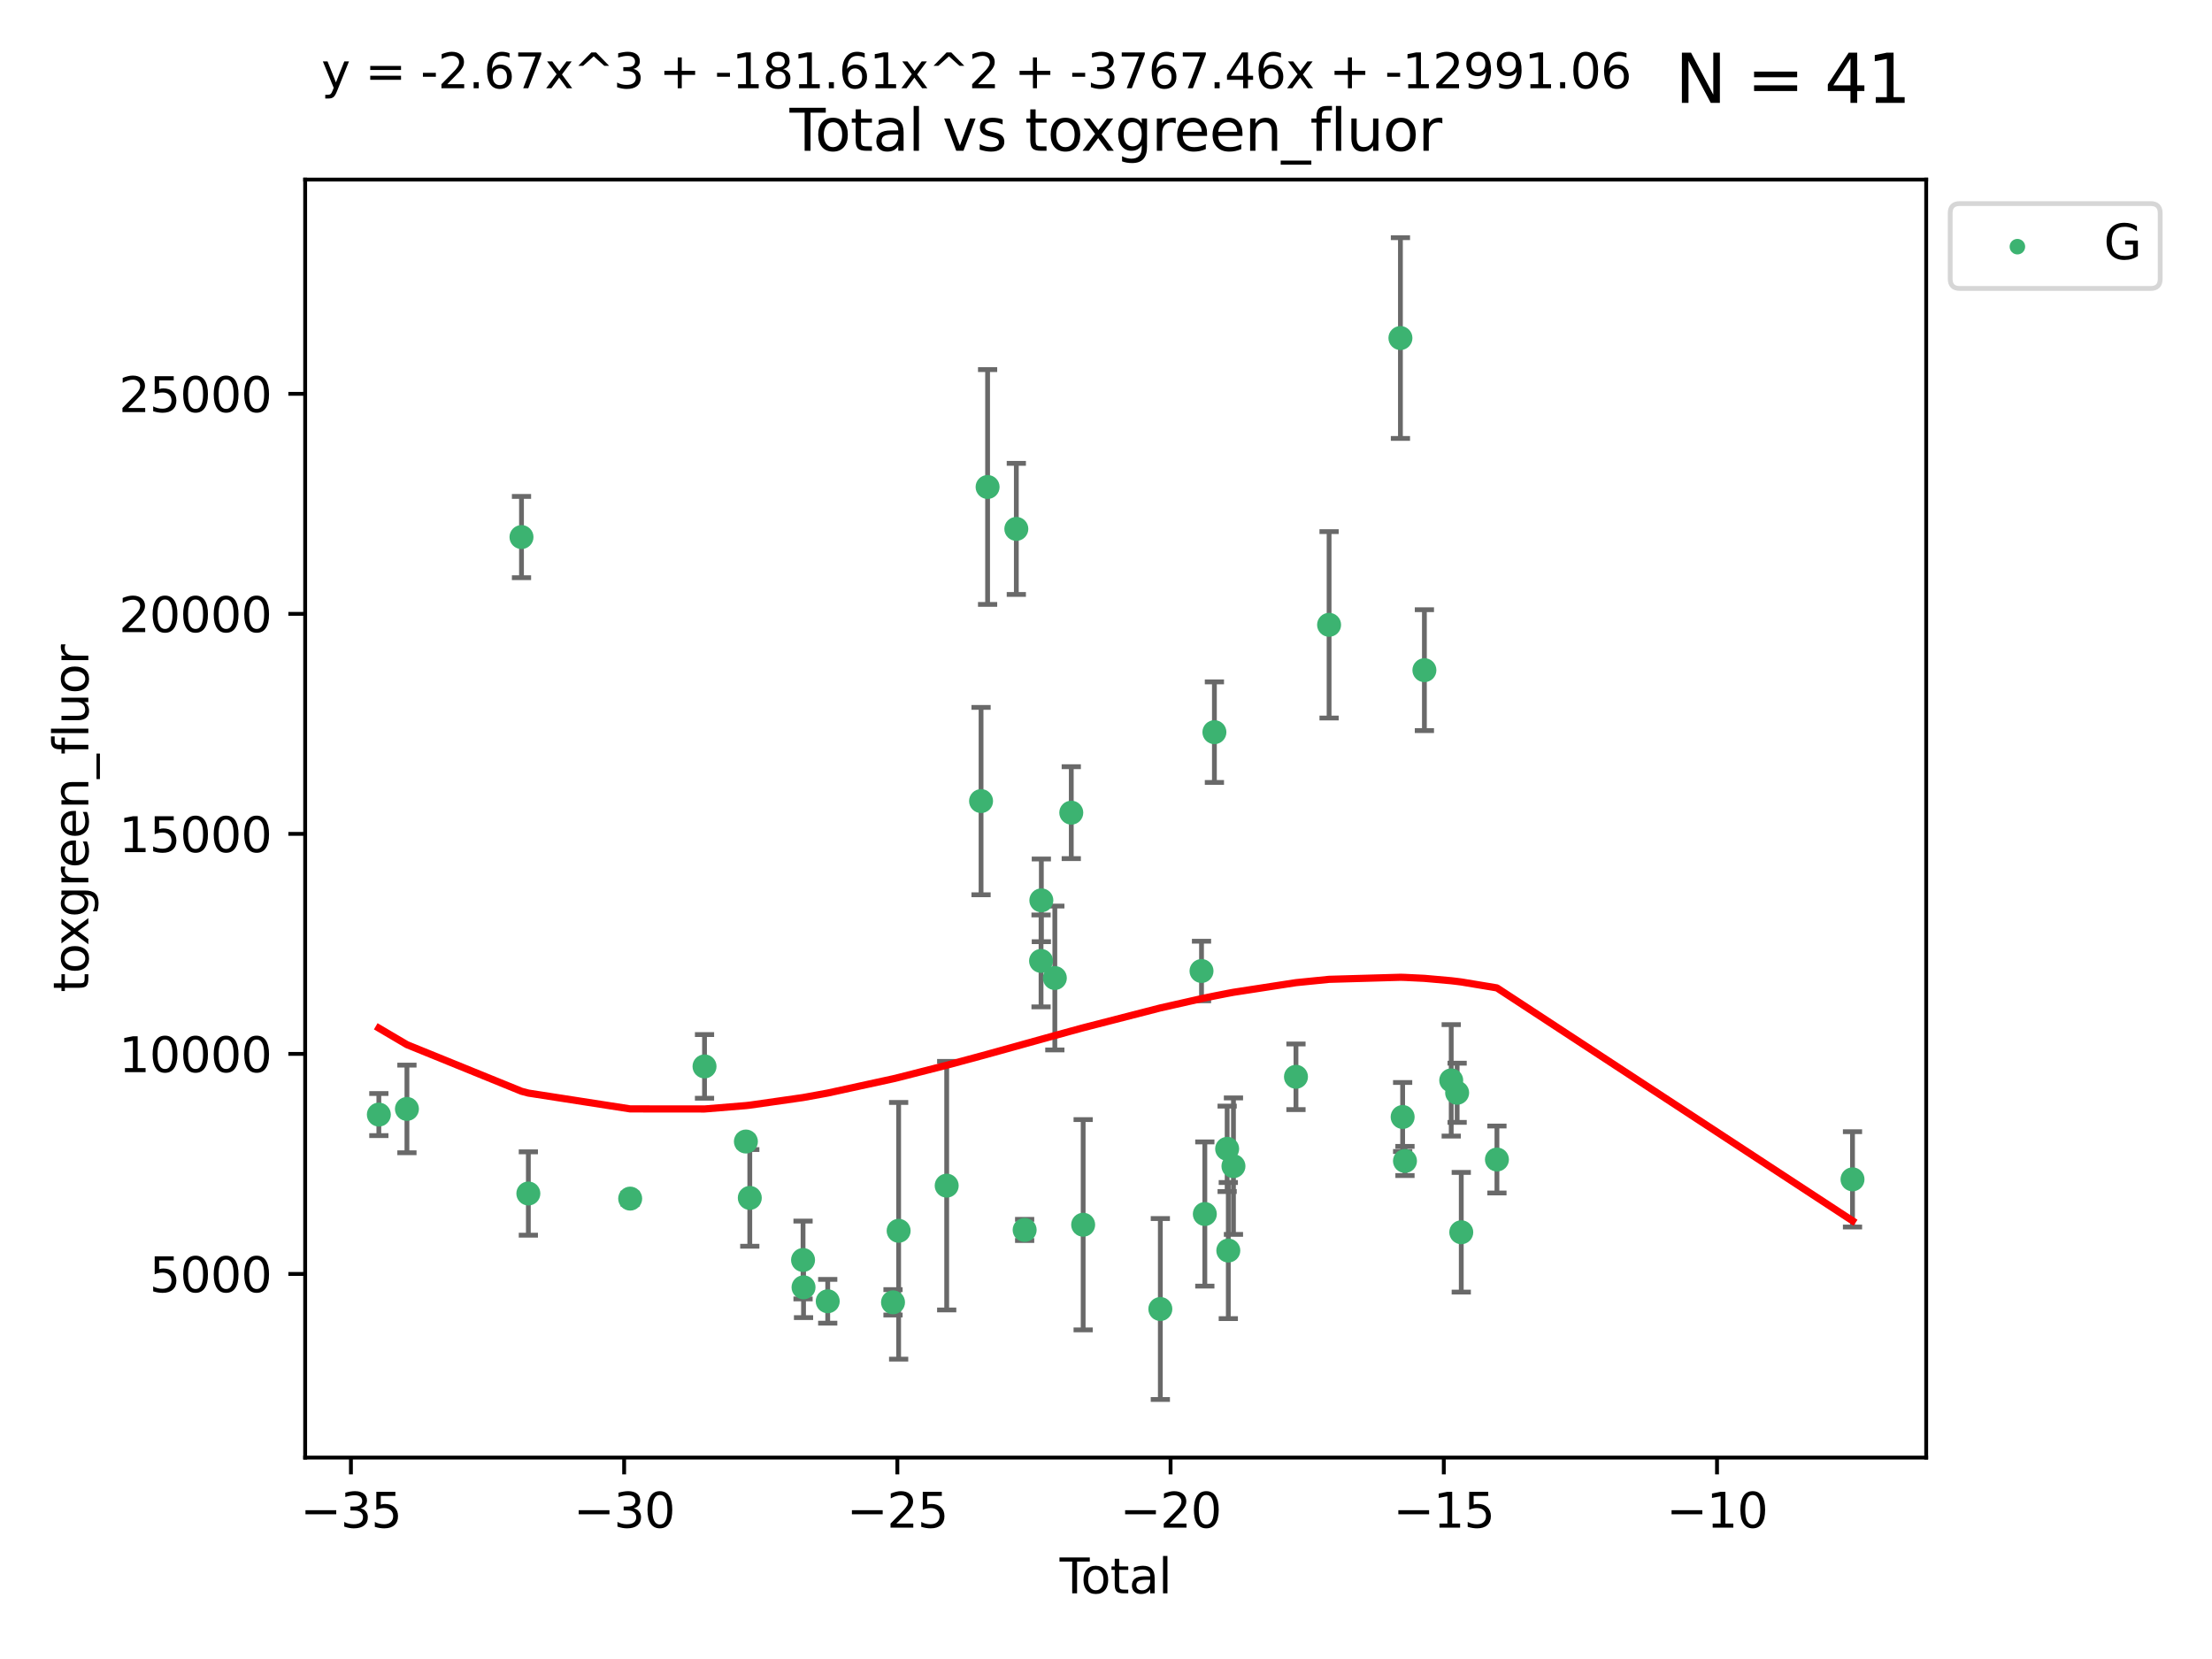 <?xml version="1.0" encoding="utf-8" standalone="no"?>
<!DOCTYPE svg PUBLIC "-//W3C//DTD SVG 1.1//EN"
  "http://www.w3.org/Graphics/SVG/1.1/DTD/svg11.dtd">
<svg xmlns:xlink="http://www.w3.org/1999/xlink" width="460.8pt" height="345.6pt" viewBox="0 0 460.8 345.6" xmlns="http://www.w3.org/2000/svg" version="1.1">
 <defs>
  <style type="text/css">*{stroke-linejoin: round; stroke-linecap: butt}</style>
 </defs>
 <g id="figure_1">
  <g id="patch_1">
   <path d="M 0 345.6 
L 460.8 345.6 
L 460.8 0 
L 0 0 
z
" style="fill: #ffffff"/>
  </g>
  <g id="axes_1">
   <g id="patch_2">
    <path d="M 63.571 303.64 
L 401.26 303.64 
L 401.26 37.411 
L 63.571 37.411 
z
" style="fill: #ffffff"/>
   </g>
   <g id="PathCollection_1">
    <defs>
     <path id="me857438470" d="M 0 1.118 
C 0.297 1.118 0.581 1 0.791 0.791 
C 1 0.581 1.118 0.297 1.118 0 
C 1.118 -0.297 1 -0.581 0.791 -0.791 
C 0.581 -1 0.297 -1.118 0 -1.118 
C -0.297 -1.118 -0.581 -1 -0.791 -0.791 
C -1 -0.581 -1.118 -0.297 -1.118 0 
C -1.118 0.297 -1 0.581 -0.791 0.791 
C -0.581 1 -0.297 1.118 0 1.118 
z
" style="stroke: #3cb371"/>
    </defs>
    <g clip-path="url(#pe947b4062a)">
     <use xlink:href="#me857438470" x="78.921" y="232.188" style="fill: #3cb371; stroke: #3cb371"/>
     <use xlink:href="#me857438470" x="84.771" y="231.011" style="fill: #3cb371; stroke: #3cb371"/>
     <use xlink:href="#me857438470" x="108.636" y="111.879" style="fill: #3cb371; stroke: #3cb371"/>
     <use xlink:href="#me857438470" x="110.065" y="248.629" style="fill: #3cb371; stroke: #3cb371"/>
     <use xlink:href="#me857438470" x="131.278" y="249.694" style="fill: #3cb371; stroke: #3cb371"/>
     <use xlink:href="#me857438470" x="146.765" y="222.154" style="fill: #3cb371; stroke: #3cb371"/>
     <use xlink:href="#me857438470" x="155.384" y="237.801" style="fill: #3cb371; stroke: #3cb371"/>
     <use xlink:href="#me857438470" x="156.195" y="249.546" style="fill: #3cb371; stroke: #3cb371"/>
     <use xlink:href="#me857438470" x="167.289" y="262.479" style="fill: #3cb371; stroke: #3cb371"/>
     <use xlink:href="#me857438470" x="167.391" y="268.169" style="fill: #3cb371; stroke: #3cb371"/>
     <use xlink:href="#me857438470" x="172.43" y="271.079" style="fill: #3cb371; stroke: #3cb371"/>
     <use xlink:href="#me857438470" x="186.031" y="271.297" style="fill: #3cb371; stroke: #3cb371"/>
     <use xlink:href="#me857438470" x="187.204" y="256.397" style="fill: #3cb371; stroke: #3cb371"/>
     <use xlink:href="#me857438470" x="197.213" y="246.993" style="fill: #3cb371; stroke: #3cb371"/>
     <use xlink:href="#me857438470" x="204.372" y="166.879" style="fill: #3cb371; stroke: #3cb371"/>
     <use xlink:href="#me857438470" x="205.735" y="101.45" style="fill: #3cb371; stroke: #3cb371"/>
     <use xlink:href="#me857438470" x="211.72" y="110.179" style="fill: #3cb371; stroke: #3cb371"/>
     <use xlink:href="#me857438470" x="213.452" y="256.215" style="fill: #3cb371; stroke: #3cb371"/>
     <use xlink:href="#me857438470" x="216.87" y="200.176" style="fill: #3cb371; stroke: #3cb371"/>
     <use xlink:href="#me857438470" x="216.93" y="187.558" style="fill: #3cb371; stroke: #3cb371"/>
     <use xlink:href="#me857438470" x="219.741" y="203.739" style="fill: #3cb371; stroke: #3cb371"/>
     <use xlink:href="#me857438470" x="223.166" y="169.293" style="fill: #3cb371; stroke: #3cb371"/>
     <use xlink:href="#me857438470" x="225.642" y="255.134" style="fill: #3cb371; stroke: #3cb371"/>
     <use xlink:href="#me857438470" x="241.719" y="272.691" style="fill: #3cb371; stroke: #3cb371"/>
     <use xlink:href="#me857438470" x="250.297" y="202.277" style="fill: #3cb371; stroke: #3cb371"/>
     <use xlink:href="#me857438470" x="250.988" y="252.903" style="fill: #3cb371; stroke: #3cb371"/>
     <use xlink:href="#me857438470" x="252.983" y="152.524" style="fill: #3cb371; stroke: #3cb371"/>
     <use xlink:href="#me857438470" x="255.638" y="239.322" style="fill: #3cb371; stroke: #3cb371"/>
     <use xlink:href="#me857438470" x="255.878" y="260.513" style="fill: #3cb371; stroke: #3cb371"/>
     <use xlink:href="#me857438470" x="256.951" y="242.933" style="fill: #3cb371; stroke: #3cb371"/>
     <use xlink:href="#me857438470" x="269.974" y="224.314" style="fill: #3cb371; stroke: #3cb371"/>
     <use xlink:href="#me857438470" x="276.873" y="130.16" style="fill: #3cb371; stroke: #3cb371"/>
     <use xlink:href="#me857438470" x="291.735" y="70.42" style="fill: #3cb371; stroke: #3cb371"/>
     <use xlink:href="#me857438470" x="292.196" y="232.687" style="fill: #3cb371; stroke: #3cb371"/>
     <use xlink:href="#me857438470" x="292.682" y="241.851" style="fill: #3cb371; stroke: #3cb371"/>
     <use xlink:href="#me857438470" x="296.729" y="139.609" style="fill: #3cb371; stroke: #3cb371"/>
     <use xlink:href="#me857438470" x="302.316" y="225.06" style="fill: #3cb371; stroke: #3cb371"/>
     <use xlink:href="#me857438470" x="303.549" y="227.645" style="fill: #3cb371; stroke: #3cb371"/>
     <use xlink:href="#me857438470" x="304.408" y="256.701" style="fill: #3cb371; stroke: #3cb371"/>
     <use xlink:href="#me857438470" x="311.838" y="241.548" style="fill: #3cb371; stroke: #3cb371"/>
     <use xlink:href="#me857438470" x="385.911" y="245.679" style="fill: #3cb371; stroke: #3cb371"/>
    </g>
   </g>
   <g id="matplotlib.axis_1">
    <g id="xtick_1">
     <g id="line2d_1">
      <defs>
       <path id="md1d9f5d7c5" d="M 0 0 
L 0 3.5 
" style="stroke: #000000; stroke-width: 0.8"/>
      </defs>
      <g>
       <use xlink:href="#md1d9f5d7c5" x="73.104" y="303.64" style="stroke: #000000; stroke-width: 0.8"/>
      </g>
     </g>
     <g id="text_1">
      <!-- −35 -->
      <g transform="translate(62.552 318.238)scale(0.1 -0.1)">
       <defs>
        <path id="DejaVuSans-2212" d="M 678 2272 
L 4684 2272 
L 4684 1741 
L 678 1741 
L 678 2272 
z
" transform="scale(0.016)"/>
        <path id="DejaVuSans-33" d="M 2597 2516 
Q 3050 2419 3304 2112 
Q 3559 1806 3559 1356 
Q 3559 666 3084 287 
Q 2609 -91 1734 -91 
Q 1441 -91 1130 -33 
Q 819 25 488 141 
L 488 750 
Q 750 597 1062 519 
Q 1375 441 1716 441 
Q 2309 441 2620 675 
Q 2931 909 2931 1356 
Q 2931 1769 2642 2001 
Q 2353 2234 1838 2234 
L 1294 2234 
L 1294 2753 
L 1863 2753 
Q 2328 2753 2575 2939 
Q 2822 3125 2822 3475 
Q 2822 3834 2567 4026 
Q 2313 4219 1838 4219 
Q 1578 4219 1281 4162 
Q 984 4106 628 3988 
L 628 4550 
Q 988 4650 1302 4700 
Q 1616 4750 1894 4750 
Q 2613 4750 3031 4423 
Q 3450 4097 3450 3541 
Q 3450 3153 3228 2886 
Q 3006 2619 2597 2516 
z
" transform="scale(0.016)"/>
        <path id="DejaVuSans-35" d="M 691 4666 
L 3169 4666 
L 3169 4134 
L 1269 4134 
L 1269 2991 
Q 1406 3038 1543 3061 
Q 1681 3084 1819 3084 
Q 2600 3084 3056 2656 
Q 3513 2228 3513 1497 
Q 3513 744 3044 326 
Q 2575 -91 1722 -91 
Q 1428 -91 1123 -41 
Q 819 9 494 109 
L 494 744 
Q 775 591 1075 516 
Q 1375 441 1709 441 
Q 2250 441 2565 725 
Q 2881 1009 2881 1497 
Q 2881 1984 2565 2268 
Q 2250 2553 1709 2553 
Q 1456 2553 1204 2497 
Q 953 2441 691 2322 
L 691 4666 
z
" transform="scale(0.016)"/>
       </defs>
       <use xlink:href="#DejaVuSans-2212"/>
       <use xlink:href="#DejaVuSans-33" x="83.789"/>
       <use xlink:href="#DejaVuSans-35" x="147.412"/>
      </g>
     </g>
    </g>
    <g id="xtick_2">
     <g id="line2d_2">
      <g>
       <use xlink:href="#md1d9f5d7c5" x="130.02" y="303.64" style="stroke: #000000; stroke-width: 0.8"/>
      </g>
     </g>
     <g id="text_2">
      <!-- −30 -->
      <g transform="translate(119.468 318.238)scale(0.1 -0.1)">
       <defs>
        <path id="DejaVuSans-30" d="M 2034 4250 
Q 1547 4250 1301 3770 
Q 1056 3291 1056 2328 
Q 1056 1369 1301 889 
Q 1547 409 2034 409 
Q 2525 409 2770 889 
Q 3016 1369 3016 2328 
Q 3016 3291 2770 3770 
Q 2525 4250 2034 4250 
z
M 2034 4750 
Q 2819 4750 3233 4129 
Q 3647 3509 3647 2328 
Q 3647 1150 3233 529 
Q 2819 -91 2034 -91 
Q 1250 -91 836 529 
Q 422 1150 422 2328 
Q 422 3509 836 4129 
Q 1250 4750 2034 4750 
z
" transform="scale(0.016)"/>
       </defs>
       <use xlink:href="#DejaVuSans-2212"/>
       <use xlink:href="#DejaVuSans-33" x="83.789"/>
       <use xlink:href="#DejaVuSans-30" x="147.412"/>
      </g>
     </g>
    </g>
    <g id="xtick_3">
     <g id="line2d_3">
      <g>
       <use xlink:href="#md1d9f5d7c5" x="186.936" y="303.64" style="stroke: #000000; stroke-width: 0.8"/>
      </g>
     </g>
     <g id="text_3">
      <!-- −25 -->
      <g transform="translate(176.384 318.238)scale(0.1 -0.1)">
       <defs>
        <path id="DejaVuSans-32" d="M 1228 531 
L 3431 531 
L 3431 0 
L 469 0 
L 469 531 
Q 828 903 1448 1529 
Q 2069 2156 2228 2338 
Q 2531 2678 2651 2914 
Q 2772 3150 2772 3378 
Q 2772 3750 2511 3984 
Q 2250 4219 1831 4219 
Q 1534 4219 1204 4116 
Q 875 4013 500 3803 
L 500 4441 
Q 881 4594 1212 4672 
Q 1544 4750 1819 4750 
Q 2544 4750 2975 4387 
Q 3406 4025 3406 3419 
Q 3406 3131 3298 2873 
Q 3191 2616 2906 2266 
Q 2828 2175 2409 1742 
Q 1991 1309 1228 531 
z
" transform="scale(0.016)"/>
       </defs>
       <use xlink:href="#DejaVuSans-2212"/>
       <use xlink:href="#DejaVuSans-32" x="83.789"/>
       <use xlink:href="#DejaVuSans-35" x="147.412"/>
      </g>
     </g>
    </g>
    <g id="xtick_4">
     <g id="line2d_4">
      <g>
       <use xlink:href="#md1d9f5d7c5" x="243.853" y="303.64" style="stroke: #000000; stroke-width: 0.8"/>
      </g>
     </g>
     <g id="text_4">
      <!-- −20 -->
      <g transform="translate(233.3 318.238)scale(0.1 -0.1)">
       <use xlink:href="#DejaVuSans-2212"/>
       <use xlink:href="#DejaVuSans-32" x="83.789"/>
       <use xlink:href="#DejaVuSans-30" x="147.412"/>
      </g>
     </g>
    </g>
    <g id="xtick_5">
     <g id="line2d_5">
      <g>
       <use xlink:href="#md1d9f5d7c5" x="300.769" y="303.64" style="stroke: #000000; stroke-width: 0.8"/>
      </g>
     </g>
     <g id="text_5">
      <!-- −15 -->
      <g transform="translate(290.216 318.238)scale(0.1 -0.1)">
       <defs>
        <path id="DejaVuSans-31" d="M 794 531 
L 1825 531 
L 1825 4091 
L 703 3866 
L 703 4441 
L 1819 4666 
L 2450 4666 
L 2450 531 
L 3481 531 
L 3481 0 
L 794 0 
L 794 531 
z
" transform="scale(0.016)"/>
       </defs>
       <use xlink:href="#DejaVuSans-2212"/>
       <use xlink:href="#DejaVuSans-31" x="83.789"/>
       <use xlink:href="#DejaVuSans-35" x="147.412"/>
      </g>
     </g>
    </g>
    <g id="xtick_6">
     <g id="line2d_6">
      <g>
       <use xlink:href="#md1d9f5d7c5" x="357.685" y="303.64" style="stroke: #000000; stroke-width: 0.8"/>
      </g>
     </g>
     <g id="text_6">
      <!-- −10 -->
      <g transform="translate(347.133 318.238)scale(0.1 -0.1)">
       <use xlink:href="#DejaVuSans-2212"/>
       <use xlink:href="#DejaVuSans-31" x="83.789"/>
       <use xlink:href="#DejaVuSans-30" x="147.412"/>
      </g>
     </g>
    </g>
    <g id="text_7">
     <!-- Total -->
     <g transform="translate(220.739 331.917)scale(0.1 -0.1)">
      <defs>
       <path id="DejaVuSans-54" d="M -19 4666 
L 3928 4666 
L 3928 4134 
L 2272 4134 
L 2272 0 
L 1638 0 
L 1638 4134 
L -19 4134 
L -19 4666 
z
" transform="scale(0.016)"/>
       <path id="DejaVuSans-6f" d="M 1959 3097 
Q 1497 3097 1228 2736 
Q 959 2375 959 1747 
Q 959 1119 1226 758 
Q 1494 397 1959 397 
Q 2419 397 2687 759 
Q 2956 1122 2956 1747 
Q 2956 2369 2687 2733 
Q 2419 3097 1959 3097 
z
M 1959 3584 
Q 2709 3584 3137 3096 
Q 3566 2609 3566 1747 
Q 3566 888 3137 398 
Q 2709 -91 1959 -91 
Q 1206 -91 779 398 
Q 353 888 353 1747 
Q 353 2609 779 3096 
Q 1206 3584 1959 3584 
z
" transform="scale(0.016)"/>
       <path id="DejaVuSans-74" d="M 1172 4494 
L 1172 3500 
L 2356 3500 
L 2356 3053 
L 1172 3053 
L 1172 1153 
Q 1172 725 1289 603 
Q 1406 481 1766 481 
L 2356 481 
L 2356 0 
L 1766 0 
Q 1100 0 847 248 
Q 594 497 594 1153 
L 594 3053 
L 172 3053 
L 172 3500 
L 594 3500 
L 594 4494 
L 1172 4494 
z
" transform="scale(0.016)"/>
       <path id="DejaVuSans-61" d="M 2194 1759 
Q 1497 1759 1228 1600 
Q 959 1441 959 1056 
Q 959 750 1161 570 
Q 1363 391 1709 391 
Q 2188 391 2477 730 
Q 2766 1069 2766 1631 
L 2766 1759 
L 2194 1759 
z
M 3341 1997 
L 3341 0 
L 2766 0 
L 2766 531 
Q 2569 213 2275 61 
Q 1981 -91 1556 -91 
Q 1019 -91 701 211 
Q 384 513 384 1019 
Q 384 1609 779 1909 
Q 1175 2209 1959 2209 
L 2766 2209 
L 2766 2266 
Q 2766 2663 2505 2880 
Q 2244 3097 1772 3097 
Q 1472 3097 1187 3025 
Q 903 2953 641 2809 
L 641 3341 
Q 956 3463 1253 3523 
Q 1550 3584 1831 3584 
Q 2591 3584 2966 3190 
Q 3341 2797 3341 1997 
z
" transform="scale(0.016)"/>
       <path id="DejaVuSans-6c" d="M 603 4863 
L 1178 4863 
L 1178 0 
L 603 0 
L 603 4863 
z
" transform="scale(0.016)"/>
      </defs>
      <use xlink:href="#DejaVuSans-54"/>
      <use xlink:href="#DejaVuSans-6f" x="44.084"/>
      <use xlink:href="#DejaVuSans-74" x="105.266"/>
      <use xlink:href="#DejaVuSans-61" x="144.475"/>
      <use xlink:href="#DejaVuSans-6c" x="205.754"/>
     </g>
    </g>
   </g>
   <g id="matplotlib.axis_2">
    <g id="ytick_1">
     <g id="line2d_7">
      <defs>
       <path id="m5cf34df50b" d="M 0 0 
L -3.5 0 
" style="stroke: #000000; stroke-width: 0.8"/>
      </defs>
      <g>
       <use xlink:href="#m5cf34df50b" x="63.571" y="265.383" style="stroke: #000000; stroke-width: 0.8"/>
      </g>
     </g>
     <g id="text_8">
      <!-- 5000 -->
      <g transform="translate(31.121 269.182)scale(0.1 -0.1)">
       <use xlink:href="#DejaVuSans-35"/>
       <use xlink:href="#DejaVuSans-30" x="63.623"/>
       <use xlink:href="#DejaVuSans-30" x="127.246"/>
       <use xlink:href="#DejaVuSans-30" x="190.869"/>
      </g>
     </g>
    </g>
    <g id="ytick_2">
     <g id="line2d_8">
      <g>
       <use xlink:href="#m5cf34df50b" x="63.571" y="219.548" style="stroke: #000000; stroke-width: 0.8"/>
      </g>
     </g>
     <g id="text_9">
      <!-- 10000 -->
      <g transform="translate(24.759 223.347)scale(0.1 -0.1)">
       <use xlink:href="#DejaVuSans-31"/>
       <use xlink:href="#DejaVuSans-30" x="63.623"/>
       <use xlink:href="#DejaVuSans-30" x="127.246"/>
       <use xlink:href="#DejaVuSans-30" x="190.869"/>
       <use xlink:href="#DejaVuSans-30" x="254.492"/>
      </g>
     </g>
    </g>
    <g id="ytick_3">
     <g id="line2d_9">
      <g>
       <use xlink:href="#m5cf34df50b" x="63.571" y="173.713" style="stroke: #000000; stroke-width: 0.8"/>
      </g>
     </g>
     <g id="text_10">
      <!-- 15000 -->
      <g transform="translate(24.759 177.512)scale(0.1 -0.1)">
       <use xlink:href="#DejaVuSans-31"/>
       <use xlink:href="#DejaVuSans-35" x="63.623"/>
       <use xlink:href="#DejaVuSans-30" x="127.246"/>
       <use xlink:href="#DejaVuSans-30" x="190.869"/>
       <use xlink:href="#DejaVuSans-30" x="254.492"/>
      </g>
     </g>
    </g>
    <g id="ytick_4">
     <g id="line2d_10">
      <g>
       <use xlink:href="#m5cf34df50b" x="63.571" y="127.878" style="stroke: #000000; stroke-width: 0.8"/>
      </g>
     </g>
     <g id="text_11">
      <!-- 20000 -->
      <g transform="translate(24.759 131.677)scale(0.1 -0.1)">
       <use xlink:href="#DejaVuSans-32"/>
       <use xlink:href="#DejaVuSans-30" x="63.623"/>
       <use xlink:href="#DejaVuSans-30" x="127.246"/>
       <use xlink:href="#DejaVuSans-30" x="190.869"/>
       <use xlink:href="#DejaVuSans-30" x="254.492"/>
      </g>
     </g>
    </g>
    <g id="ytick_5">
     <g id="line2d_11">
      <g>
       <use xlink:href="#m5cf34df50b" x="63.571" y="82.042" style="stroke: #000000; stroke-width: 0.8"/>
      </g>
     </g>
     <g id="text_12">
      <!-- 25000 -->
      <g transform="translate(24.759 85.842)scale(0.1 -0.1)">
       <use xlink:href="#DejaVuSans-32"/>
       <use xlink:href="#DejaVuSans-35" x="63.623"/>
       <use xlink:href="#DejaVuSans-30" x="127.246"/>
       <use xlink:href="#DejaVuSans-30" x="190.869"/>
       <use xlink:href="#DejaVuSans-30" x="254.492"/>
      </g>
     </g>
    </g>
    <g id="text_13">
     <!-- toxgreen_fluor -->
     <g transform="translate(18.401 206.72)rotate(-90)scale(0.1 -0.1)">
      <defs>
       <path id="DejaVuSans-78" d="M 3513 3500 
L 2247 1797 
L 3578 0 
L 2900 0 
L 1881 1375 
L 863 0 
L 184 0 
L 1544 1831 
L 300 3500 
L 978 3500 
L 1906 2253 
L 2834 3500 
L 3513 3500 
z
" transform="scale(0.016)"/>
       <path id="DejaVuSans-67" d="M 2906 1791 
Q 2906 2416 2648 2759 
Q 2391 3103 1925 3103 
Q 1463 3103 1205 2759 
Q 947 2416 947 1791 
Q 947 1169 1205 825 
Q 1463 481 1925 481 
Q 2391 481 2648 825 
Q 2906 1169 2906 1791 
z
M 3481 434 
Q 3481 -459 3084 -895 
Q 2688 -1331 1869 -1331 
Q 1566 -1331 1297 -1286 
Q 1028 -1241 775 -1147 
L 775 -588 
Q 1028 -725 1275 -790 
Q 1522 -856 1778 -856 
Q 2344 -856 2625 -561 
Q 2906 -266 2906 331 
L 2906 616 
Q 2728 306 2450 153 
Q 2172 0 1784 0 
Q 1141 0 747 490 
Q 353 981 353 1791 
Q 353 2603 747 3093 
Q 1141 3584 1784 3584 
Q 2172 3584 2450 3431 
Q 2728 3278 2906 2969 
L 2906 3500 
L 3481 3500 
L 3481 434 
z
" transform="scale(0.016)"/>
       <path id="DejaVuSans-72" d="M 2631 2963 
Q 2534 3019 2420 3045 
Q 2306 3072 2169 3072 
Q 1681 3072 1420 2755 
Q 1159 2438 1159 1844 
L 1159 0 
L 581 0 
L 581 3500 
L 1159 3500 
L 1159 2956 
Q 1341 3275 1631 3429 
Q 1922 3584 2338 3584 
Q 2397 3584 2469 3576 
Q 2541 3569 2628 3553 
L 2631 2963 
z
" transform="scale(0.016)"/>
       <path id="DejaVuSans-65" d="M 3597 1894 
L 3597 1613 
L 953 1613 
Q 991 1019 1311 708 
Q 1631 397 2203 397 
Q 2534 397 2845 478 
Q 3156 559 3463 722 
L 3463 178 
Q 3153 47 2828 -22 
Q 2503 -91 2169 -91 
Q 1331 -91 842 396 
Q 353 884 353 1716 
Q 353 2575 817 3079 
Q 1281 3584 2069 3584 
Q 2775 3584 3186 3129 
Q 3597 2675 3597 1894 
z
M 3022 2063 
Q 3016 2534 2758 2815 
Q 2500 3097 2075 3097 
Q 1594 3097 1305 2825 
Q 1016 2553 972 2059 
L 3022 2063 
z
" transform="scale(0.016)"/>
       <path id="DejaVuSans-6e" d="M 3513 2113 
L 3513 0 
L 2938 0 
L 2938 2094 
Q 2938 2591 2744 2837 
Q 2550 3084 2163 3084 
Q 1697 3084 1428 2787 
Q 1159 2491 1159 1978 
L 1159 0 
L 581 0 
L 581 3500 
L 1159 3500 
L 1159 2956 
Q 1366 3272 1645 3428 
Q 1925 3584 2291 3584 
Q 2894 3584 3203 3211 
Q 3513 2838 3513 2113 
z
" transform="scale(0.016)"/>
       <path id="DejaVuSans-5f" d="M 3263 -1063 
L 3263 -1509 
L -63 -1509 
L -63 -1063 
L 3263 -1063 
z
" transform="scale(0.016)"/>
       <path id="DejaVuSans-66" d="M 2375 4863 
L 2375 4384 
L 1825 4384 
Q 1516 4384 1395 4259 
Q 1275 4134 1275 3809 
L 1275 3500 
L 2222 3500 
L 2222 3053 
L 1275 3053 
L 1275 0 
L 697 0 
L 697 3053 
L 147 3053 
L 147 3500 
L 697 3500 
L 697 3744 
Q 697 4328 969 4595 
Q 1241 4863 1831 4863 
L 2375 4863 
z
" transform="scale(0.016)"/>
       <path id="DejaVuSans-75" d="M 544 1381 
L 544 3500 
L 1119 3500 
L 1119 1403 
Q 1119 906 1312 657 
Q 1506 409 1894 409 
Q 2359 409 2629 706 
Q 2900 1003 2900 1516 
L 2900 3500 
L 3475 3500 
L 3475 0 
L 2900 0 
L 2900 538 
Q 2691 219 2414 64 
Q 2138 -91 1772 -91 
Q 1169 -91 856 284 
Q 544 659 544 1381 
z
M 1991 3584 
L 1991 3584 
z
" transform="scale(0.016)"/>
      </defs>
      <use xlink:href="#DejaVuSans-74"/>
      <use xlink:href="#DejaVuSans-6f" x="39.209"/>
      <use xlink:href="#DejaVuSans-78" x="97.266"/>
      <use xlink:href="#DejaVuSans-67" x="156.445"/>
      <use xlink:href="#DejaVuSans-72" x="219.922"/>
      <use xlink:href="#DejaVuSans-65" x="258.785"/>
      <use xlink:href="#DejaVuSans-65" x="320.309"/>
      <use xlink:href="#DejaVuSans-6e" x="381.832"/>
      <use xlink:href="#DejaVuSans-5f" x="445.211"/>
      <use xlink:href="#DejaVuSans-66" x="495.211"/>
      <use xlink:href="#DejaVuSans-6c" x="530.416"/>
      <use xlink:href="#DejaVuSans-75" x="558.199"/>
      <use xlink:href="#DejaVuSans-6f" x="621.578"/>
      <use xlink:href="#DejaVuSans-72" x="682.76"/>
     </g>
    </g>
   </g>
   <g id="LineCollection_1">
    <path d="M 78.921 236.57 
L 78.921 227.805 
" clip-path="url(#pe947b4062a)" style="fill: none; stroke: #696969"/>
    <path d="M 84.771 240.136 
L 84.771 221.885 
" clip-path="url(#pe947b4062a)" style="fill: none; stroke: #696969"/>
    <path d="M 108.636 120.344 
L 108.636 103.415 
" clip-path="url(#pe947b4062a)" style="fill: none; stroke: #696969"/>
    <path d="M 110.065 257.311 
L 110.065 239.946 
" clip-path="url(#pe947b4062a)" style="fill: none; stroke: #696969"/>
    <path d="M 131.278 250.834 
L 131.278 248.553 
" clip-path="url(#pe947b4062a)" style="fill: none; stroke: #696969"/>
    <path d="M 146.765 228.788 
L 146.765 215.52 
" clip-path="url(#pe947b4062a)" style="fill: none; stroke: #696969"/>
    <path d="M 155.384 238.841 
L 155.384 236.76 
" clip-path="url(#pe947b4062a)" style="fill: none; stroke: #696969"/>
    <path d="M 156.195 259.613 
L 156.195 239.478 
" clip-path="url(#pe947b4062a)" style="fill: none; stroke: #696969"/>
    <path d="M 167.289 270.585 
L 167.289 254.373 
" clip-path="url(#pe947b4062a)" style="fill: none; stroke: #696969"/>
    <path d="M 167.391 274.486 
L 167.391 261.852 
" clip-path="url(#pe947b4062a)" style="fill: none; stroke: #696969"/>
    <path d="M 172.43 275.637 
L 172.43 266.52 
" clip-path="url(#pe947b4062a)" style="fill: none; stroke: #696969"/>
    <path d="M 186.031 273.942 
L 186.031 268.651 
" clip-path="url(#pe947b4062a)" style="fill: none; stroke: #696969"/>
    <path d="M 187.204 283.133 
L 187.204 229.661 
" clip-path="url(#pe947b4062a)" style="fill: none; stroke: #696969"/>
    <path d="M 197.213 272.882 
L 197.213 221.103 
" clip-path="url(#pe947b4062a)" style="fill: none; stroke: #696969"/>
    <path d="M 204.372 186.397 
L 204.372 147.361 
" clip-path="url(#pe947b4062a)" style="fill: none; stroke: #696969"/>
    <path d="M 205.735 125.905 
L 205.735 76.995 
" clip-path="url(#pe947b4062a)" style="fill: none; stroke: #696969"/>
    <path d="M 211.72 123.835 
L 211.72 96.522 
" clip-path="url(#pe947b4062a)" style="fill: none; stroke: #696969"/>
    <path d="M 213.452 258.418 
L 213.452 254.012 
" clip-path="url(#pe947b4062a)" style="fill: none; stroke: #696969"/>
    <path d="M 216.87 209.75 
L 216.87 190.603 
" clip-path="url(#pe947b4062a)" style="fill: none; stroke: #696969"/>
    <path d="M 216.93 196.171 
L 216.93 178.944 
" clip-path="url(#pe947b4062a)" style="fill: none; stroke: #696969"/>
    <path d="M 219.741 218.723 
L 219.741 188.754 
" clip-path="url(#pe947b4062a)" style="fill: none; stroke: #696969"/>
    <path d="M 223.166 178.865 
L 223.166 159.721 
" clip-path="url(#pe947b4062a)" style="fill: none; stroke: #696969"/>
    <path d="M 225.642 277.039 
L 225.642 233.229 
" clip-path="url(#pe947b4062a)" style="fill: none; stroke: #696969"/>
    <path d="M 241.719 291.539 
L 241.719 253.844 
" clip-path="url(#pe947b4062a)" style="fill: none; stroke: #696969"/>
    <path d="M 250.297 208.481 
L 250.297 196.072 
" clip-path="url(#pe947b4062a)" style="fill: none; stroke: #696969"/>
    <path d="M 250.988 267.924 
L 250.988 237.882 
" clip-path="url(#pe947b4062a)" style="fill: none; stroke: #696969"/>
    <path d="M 252.983 162.996 
L 252.983 142.051 
" clip-path="url(#pe947b4062a)" style="fill: none; stroke: #696969"/>
    <path d="M 255.638 248.217 
L 255.638 230.426 
" clip-path="url(#pe947b4062a)" style="fill: none; stroke: #696969"/>
    <path d="M 255.878 274.69 
L 255.878 246.337 
" clip-path="url(#pe947b4062a)" style="fill: none; stroke: #696969"/>
    <path d="M 256.951 257.148 
L 256.951 228.718 
" clip-path="url(#pe947b4062a)" style="fill: none; stroke: #696969"/>
    <path d="M 269.974 231.149 
L 269.974 217.478 
" clip-path="url(#pe947b4062a)" style="fill: none; stroke: #696969"/>
    <path d="M 276.873 149.578 
L 276.873 110.743 
" clip-path="url(#pe947b4062a)" style="fill: none; stroke: #696969"/>
    <path d="M 291.735 91.328 
L 291.735 49.513 
" clip-path="url(#pe947b4062a)" style="fill: none; stroke: #696969"/>
    <path d="M 292.196 239.875 
L 292.196 225.5 
" clip-path="url(#pe947b4062a)" style="fill: none; stroke: #696969"/>
    <path d="M 292.682 244.887 
L 292.682 238.814 
" clip-path="url(#pe947b4062a)" style="fill: none; stroke: #696969"/>
    <path d="M 296.729 152.201 
L 296.729 127.017 
" clip-path="url(#pe947b4062a)" style="fill: none; stroke: #696969"/>
    <path d="M 302.316 236.668 
L 302.316 213.452 
" clip-path="url(#pe947b4062a)" style="fill: none; stroke: #696969"/>
    <path d="M 303.549 233.809 
L 303.549 221.481 
" clip-path="url(#pe947b4062a)" style="fill: none; stroke: #696969"/>
    <path d="M 304.408 269.165 
L 304.408 244.236 
" clip-path="url(#pe947b4062a)" style="fill: none; stroke: #696969"/>
    <path d="M 311.838 248.522 
L 311.838 234.573 
" clip-path="url(#pe947b4062a)" style="fill: none; stroke: #696969"/>
    <path d="M 385.911 255.606 
L 385.911 235.752 
" clip-path="url(#pe947b4062a)" style="fill: none; stroke: #696969"/>
   </g>
   <g id="line2d_12">
    <defs>
     <path id="ma93a117574" d="M 2 0 
L -2 -0 
" style="stroke: #696969"/>
    </defs>
    <g clip-path="url(#pe947b4062a)">
     <use xlink:href="#ma93a117574" x="78.921" y="236.57" style="fill: #696969; stroke: #696969"/>
     <use xlink:href="#ma93a117574" x="84.771" y="240.136" style="fill: #696969; stroke: #696969"/>
     <use xlink:href="#ma93a117574" x="108.636" y="120.344" style="fill: #696969; stroke: #696969"/>
     <use xlink:href="#ma93a117574" x="110.065" y="257.311" style="fill: #696969; stroke: #696969"/>
     <use xlink:href="#ma93a117574" x="131.278" y="250.834" style="fill: #696969; stroke: #696969"/>
     <use xlink:href="#ma93a117574" x="146.765" y="228.788" style="fill: #696969; stroke: #696969"/>
     <use xlink:href="#ma93a117574" x="155.384" y="238.841" style="fill: #696969; stroke: #696969"/>
     <use xlink:href="#ma93a117574" x="156.195" y="259.613" style="fill: #696969; stroke: #696969"/>
     <use xlink:href="#ma93a117574" x="167.289" y="270.585" style="fill: #696969; stroke: #696969"/>
     <use xlink:href="#ma93a117574" x="167.391" y="274.486" style="fill: #696969; stroke: #696969"/>
     <use xlink:href="#ma93a117574" x="172.43" y="275.637" style="fill: #696969; stroke: #696969"/>
     <use xlink:href="#ma93a117574" x="186.031" y="273.942" style="fill: #696969; stroke: #696969"/>
     <use xlink:href="#ma93a117574" x="187.204" y="283.133" style="fill: #696969; stroke: #696969"/>
     <use xlink:href="#ma93a117574" x="197.213" y="272.882" style="fill: #696969; stroke: #696969"/>
     <use xlink:href="#ma93a117574" x="204.372" y="186.397" style="fill: #696969; stroke: #696969"/>
     <use xlink:href="#ma93a117574" x="205.735" y="125.905" style="fill: #696969; stroke: #696969"/>
     <use xlink:href="#ma93a117574" x="211.72" y="123.835" style="fill: #696969; stroke: #696969"/>
     <use xlink:href="#ma93a117574" x="213.452" y="258.418" style="fill: #696969; stroke: #696969"/>
     <use xlink:href="#ma93a117574" x="216.87" y="209.75" style="fill: #696969; stroke: #696969"/>
     <use xlink:href="#ma93a117574" x="216.93" y="196.171" style="fill: #696969; stroke: #696969"/>
     <use xlink:href="#ma93a117574" x="219.741" y="218.723" style="fill: #696969; stroke: #696969"/>
     <use xlink:href="#ma93a117574" x="223.166" y="178.865" style="fill: #696969; stroke: #696969"/>
     <use xlink:href="#ma93a117574" x="225.642" y="277.039" style="fill: #696969; stroke: #696969"/>
     <use xlink:href="#ma93a117574" x="241.719" y="291.539" style="fill: #696969; stroke: #696969"/>
     <use xlink:href="#ma93a117574" x="250.297" y="208.481" style="fill: #696969; stroke: #696969"/>
     <use xlink:href="#ma93a117574" x="250.988" y="267.924" style="fill: #696969; stroke: #696969"/>
     <use xlink:href="#ma93a117574" x="252.983" y="162.996" style="fill: #696969; stroke: #696969"/>
     <use xlink:href="#ma93a117574" x="255.638" y="248.217" style="fill: #696969; stroke: #696969"/>
     <use xlink:href="#ma93a117574" x="255.878" y="274.69" style="fill: #696969; stroke: #696969"/>
     <use xlink:href="#ma93a117574" x="256.951" y="257.148" style="fill: #696969; stroke: #696969"/>
     <use xlink:href="#ma93a117574" x="269.974" y="231.149" style="fill: #696969; stroke: #696969"/>
     <use xlink:href="#ma93a117574" x="276.873" y="149.578" style="fill: #696969; stroke: #696969"/>
     <use xlink:href="#ma93a117574" x="291.735" y="91.328" style="fill: #696969; stroke: #696969"/>
     <use xlink:href="#ma93a117574" x="292.196" y="239.875" style="fill: #696969; stroke: #696969"/>
     <use xlink:href="#ma93a117574" x="292.682" y="244.887" style="fill: #696969; stroke: #696969"/>
     <use xlink:href="#ma93a117574" x="296.729" y="152.201" style="fill: #696969; stroke: #696969"/>
     <use xlink:href="#ma93a117574" x="302.316" y="236.668" style="fill: #696969; stroke: #696969"/>
     <use xlink:href="#ma93a117574" x="303.549" y="233.809" style="fill: #696969; stroke: #696969"/>
     <use xlink:href="#ma93a117574" x="304.408" y="269.165" style="fill: #696969; stroke: #696969"/>
     <use xlink:href="#ma93a117574" x="311.838" y="248.522" style="fill: #696969; stroke: #696969"/>
     <use xlink:href="#ma93a117574" x="385.911" y="255.606" style="fill: #696969; stroke: #696969"/>
    </g>
   </g>
   <g id="line2d_13">
    <g clip-path="url(#pe947b4062a)">
     <use xlink:href="#ma93a117574" x="78.921" y="227.805" style="fill: #696969; stroke: #696969"/>
     <use xlink:href="#ma93a117574" x="84.771" y="221.885" style="fill: #696969; stroke: #696969"/>
     <use xlink:href="#ma93a117574" x="108.636" y="103.415" style="fill: #696969; stroke: #696969"/>
     <use xlink:href="#ma93a117574" x="110.065" y="239.946" style="fill: #696969; stroke: #696969"/>
     <use xlink:href="#ma93a117574" x="131.278" y="248.553" style="fill: #696969; stroke: #696969"/>
     <use xlink:href="#ma93a117574" x="146.765" y="215.52" style="fill: #696969; stroke: #696969"/>
     <use xlink:href="#ma93a117574" x="155.384" y="236.76" style="fill: #696969; stroke: #696969"/>
     <use xlink:href="#ma93a117574" x="156.195" y="239.478" style="fill: #696969; stroke: #696969"/>
     <use xlink:href="#ma93a117574" x="167.289" y="254.373" style="fill: #696969; stroke: #696969"/>
     <use xlink:href="#ma93a117574" x="167.391" y="261.852" style="fill: #696969; stroke: #696969"/>
     <use xlink:href="#ma93a117574" x="172.43" y="266.52" style="fill: #696969; stroke: #696969"/>
     <use xlink:href="#ma93a117574" x="186.031" y="268.651" style="fill: #696969; stroke: #696969"/>
     <use xlink:href="#ma93a117574" x="187.204" y="229.661" style="fill: #696969; stroke: #696969"/>
     <use xlink:href="#ma93a117574" x="197.213" y="221.103" style="fill: #696969; stroke: #696969"/>
     <use xlink:href="#ma93a117574" x="204.372" y="147.361" style="fill: #696969; stroke: #696969"/>
     <use xlink:href="#ma93a117574" x="205.735" y="76.995" style="fill: #696969; stroke: #696969"/>
     <use xlink:href="#ma93a117574" x="211.72" y="96.522" style="fill: #696969; stroke: #696969"/>
     <use xlink:href="#ma93a117574" x="213.452" y="254.012" style="fill: #696969; stroke: #696969"/>
     <use xlink:href="#ma93a117574" x="216.87" y="190.603" style="fill: #696969; stroke: #696969"/>
     <use xlink:href="#ma93a117574" x="216.93" y="178.944" style="fill: #696969; stroke: #696969"/>
     <use xlink:href="#ma93a117574" x="219.741" y="188.754" style="fill: #696969; stroke: #696969"/>
     <use xlink:href="#ma93a117574" x="223.166" y="159.721" style="fill: #696969; stroke: #696969"/>
     <use xlink:href="#ma93a117574" x="225.642" y="233.229" style="fill: #696969; stroke: #696969"/>
     <use xlink:href="#ma93a117574" x="241.719" y="253.844" style="fill: #696969; stroke: #696969"/>
     <use xlink:href="#ma93a117574" x="250.297" y="196.072" style="fill: #696969; stroke: #696969"/>
     <use xlink:href="#ma93a117574" x="250.988" y="237.882" style="fill: #696969; stroke: #696969"/>
     <use xlink:href="#ma93a117574" x="252.983" y="142.051" style="fill: #696969; stroke: #696969"/>
     <use xlink:href="#ma93a117574" x="255.638" y="230.426" style="fill: #696969; stroke: #696969"/>
     <use xlink:href="#ma93a117574" x="255.878" y="246.337" style="fill: #696969; stroke: #696969"/>
     <use xlink:href="#ma93a117574" x="256.951" y="228.718" style="fill: #696969; stroke: #696969"/>
     <use xlink:href="#ma93a117574" x="269.974" y="217.478" style="fill: #696969; stroke: #696969"/>
     <use xlink:href="#ma93a117574" x="276.873" y="110.743" style="fill: #696969; stroke: #696969"/>
     <use xlink:href="#ma93a117574" x="291.735" y="49.513" style="fill: #696969; stroke: #696969"/>
     <use xlink:href="#ma93a117574" x="292.196" y="225.5" style="fill: #696969; stroke: #696969"/>
     <use xlink:href="#ma93a117574" x="292.682" y="238.814" style="fill: #696969; stroke: #696969"/>
     <use xlink:href="#ma93a117574" x="296.729" y="127.017" style="fill: #696969; stroke: #696969"/>
     <use xlink:href="#ma93a117574" x="302.316" y="213.452" style="fill: #696969; stroke: #696969"/>
     <use xlink:href="#ma93a117574" x="303.549" y="221.481" style="fill: #696969; stroke: #696969"/>
     <use xlink:href="#ma93a117574" x="304.408" y="244.236" style="fill: #696969; stroke: #696969"/>
     <use xlink:href="#ma93a117574" x="311.838" y="234.573" style="fill: #696969; stroke: #696969"/>
     <use xlink:href="#ma93a117574" x="385.911" y="235.752" style="fill: #696969; stroke: #696969"/>
    </g>
   </g>
   <g id="line2d_14">
    <path d="M 78.921 214.175 
L 84.771 217.62 
L 108.636 227.329 
L 110.065 227.708 
L 131.278 231.005 
L 146.765 231.021 
L 155.384 230.314 
L 156.195 230.224 
L 167.289 228.639 
L 167.391 228.621 
L 172.43 227.703 
L 186.031 224.738 
L 187.204 224.455 
L 197.213 221.907 
L 204.372 219.978 
L 205.735 219.604 
L 211.72 217.948 
L 213.452 217.466 
L 216.87 216.516 
L 216.93 216.5 
L 219.741 215.721 
L 223.166 214.779 
L 225.642 214.105 
L 241.719 209.97 
L 250.297 208.033 
L 250.988 207.888 
L 252.983 207.479 
L 255.638 206.958 
L 255.878 206.913 
L 256.951 206.712 
L 269.974 204.705 
L 276.873 204.013 
L 291.735 203.584 
L 292.196 203.596 
L 292.682 203.611 
L 296.729 203.808 
L 302.316 204.305 
L 303.549 204.451 
L 304.408 204.561 
L 311.838 205.796 
L 385.911 254.313 
" clip-path="url(#pe947b4062a)" style="fill: none; stroke: #ff0000; stroke-width: 1.5; stroke-linecap: square"/>
   </g>
   <g id="line2d_15">
    <defs>
     <path id="ma30b6ba459" d="M 0 2 
C 0.53 2 1.039 1.789 1.414 1.414 
C 1.789 1.039 2 0.53 2 0 
C 2 -0.53 1.789 -1.039 1.414 -1.414 
C 1.039 -1.789 0.53 -2 0 -2 
C -0.53 -2 -1.039 -1.789 -1.414 -1.414 
C -1.789 -1.039 -2 -0.53 -2 0 
C -2 0.53 -1.789 1.039 -1.414 1.414 
C -1.039 1.789 -0.53 2 0 2 
z
" style="stroke: #3cb371"/>
    </defs>
    <g clip-path="url(#pe947b4062a)">
     <use xlink:href="#ma30b6ba459" x="78.921" y="232.188" style="fill: #3cb371; stroke: #3cb371"/>
     <use xlink:href="#ma30b6ba459" x="84.771" y="231.011" style="fill: #3cb371; stroke: #3cb371"/>
     <use xlink:href="#ma30b6ba459" x="108.636" y="111.879" style="fill: #3cb371; stroke: #3cb371"/>
     <use xlink:href="#ma30b6ba459" x="110.065" y="248.629" style="fill: #3cb371; stroke: #3cb371"/>
     <use xlink:href="#ma30b6ba459" x="131.278" y="249.694" style="fill: #3cb371; stroke: #3cb371"/>
     <use xlink:href="#ma30b6ba459" x="146.765" y="222.154" style="fill: #3cb371; stroke: #3cb371"/>
     <use xlink:href="#ma30b6ba459" x="155.384" y="237.801" style="fill: #3cb371; stroke: #3cb371"/>
     <use xlink:href="#ma30b6ba459" x="156.195" y="249.546" style="fill: #3cb371; stroke: #3cb371"/>
     <use xlink:href="#ma30b6ba459" x="167.289" y="262.479" style="fill: #3cb371; stroke: #3cb371"/>
     <use xlink:href="#ma30b6ba459" x="167.391" y="268.169" style="fill: #3cb371; stroke: #3cb371"/>
     <use xlink:href="#ma30b6ba459" x="172.43" y="271.079" style="fill: #3cb371; stroke: #3cb371"/>
     <use xlink:href="#ma30b6ba459" x="186.031" y="271.297" style="fill: #3cb371; stroke: #3cb371"/>
     <use xlink:href="#ma30b6ba459" x="187.204" y="256.397" style="fill: #3cb371; stroke: #3cb371"/>
     <use xlink:href="#ma30b6ba459" x="197.213" y="246.993" style="fill: #3cb371; stroke: #3cb371"/>
     <use xlink:href="#ma30b6ba459" x="204.372" y="166.879" style="fill: #3cb371; stroke: #3cb371"/>
     <use xlink:href="#ma30b6ba459" x="205.735" y="101.45" style="fill: #3cb371; stroke: #3cb371"/>
     <use xlink:href="#ma30b6ba459" x="211.72" y="110.179" style="fill: #3cb371; stroke: #3cb371"/>
     <use xlink:href="#ma30b6ba459" x="213.452" y="256.215" style="fill: #3cb371; stroke: #3cb371"/>
     <use xlink:href="#ma30b6ba459" x="216.87" y="200.176" style="fill: #3cb371; stroke: #3cb371"/>
     <use xlink:href="#ma30b6ba459" x="216.93" y="187.558" style="fill: #3cb371; stroke: #3cb371"/>
     <use xlink:href="#ma30b6ba459" x="219.741" y="203.739" style="fill: #3cb371; stroke: #3cb371"/>
     <use xlink:href="#ma30b6ba459" x="223.166" y="169.293" style="fill: #3cb371; stroke: #3cb371"/>
     <use xlink:href="#ma30b6ba459" x="225.642" y="255.134" style="fill: #3cb371; stroke: #3cb371"/>
     <use xlink:href="#ma30b6ba459" x="241.719" y="272.691" style="fill: #3cb371; stroke: #3cb371"/>
     <use xlink:href="#ma30b6ba459" x="250.297" y="202.277" style="fill: #3cb371; stroke: #3cb371"/>
     <use xlink:href="#ma30b6ba459" x="250.988" y="252.903" style="fill: #3cb371; stroke: #3cb371"/>
     <use xlink:href="#ma30b6ba459" x="252.983" y="152.524" style="fill: #3cb371; stroke: #3cb371"/>
     <use xlink:href="#ma30b6ba459" x="255.638" y="239.322" style="fill: #3cb371; stroke: #3cb371"/>
     <use xlink:href="#ma30b6ba459" x="255.878" y="260.513" style="fill: #3cb371; stroke: #3cb371"/>
     <use xlink:href="#ma30b6ba459" x="256.951" y="242.933" style="fill: #3cb371; stroke: #3cb371"/>
     <use xlink:href="#ma30b6ba459" x="269.974" y="224.314" style="fill: #3cb371; stroke: #3cb371"/>
     <use xlink:href="#ma30b6ba459" x="276.873" y="130.16" style="fill: #3cb371; stroke: #3cb371"/>
     <use xlink:href="#ma30b6ba459" x="291.735" y="70.42" style="fill: #3cb371; stroke: #3cb371"/>
     <use xlink:href="#ma30b6ba459" x="292.196" y="232.687" style="fill: #3cb371; stroke: #3cb371"/>
     <use xlink:href="#ma30b6ba459" x="292.682" y="241.851" style="fill: #3cb371; stroke: #3cb371"/>
     <use xlink:href="#ma30b6ba459" x="296.729" y="139.609" style="fill: #3cb371; stroke: #3cb371"/>
     <use xlink:href="#ma30b6ba459" x="302.316" y="225.06" style="fill: #3cb371; stroke: #3cb371"/>
     <use xlink:href="#ma30b6ba459" x="303.549" y="227.645" style="fill: #3cb371; stroke: #3cb371"/>
     <use xlink:href="#ma30b6ba459" x="304.408" y="256.701" style="fill: #3cb371; stroke: #3cb371"/>
     <use xlink:href="#ma30b6ba459" x="311.838" y="241.548" style="fill: #3cb371; stroke: #3cb371"/>
     <use xlink:href="#ma30b6ba459" x="385.911" y="245.679" style="fill: #3cb371; stroke: #3cb371"/>
    </g>
   </g>
   <g id="patch_3">
    <path d="M 63.571 303.64 
L 63.571 37.411 
" style="fill: none; stroke: #000000; stroke-width: 0.8; stroke-linejoin: miter; stroke-linecap: square"/>
   </g>
   <g id="patch_4">
    <path d="M 401.26 303.64 
L 401.26 37.411 
" style="fill: none; stroke: #000000; stroke-width: 0.8; stroke-linejoin: miter; stroke-linecap: square"/>
   </g>
   <g id="patch_5">
    <path d="M 63.571 303.64 
L 401.26 303.64 
" style="fill: none; stroke: #000000; stroke-width: 0.8; stroke-linejoin: miter; stroke-linecap: square"/>
   </g>
   <g id="patch_6">
    <path d="M 63.571 37.411 
L 401.26 37.411 
" style="fill: none; stroke: #000000; stroke-width: 0.8; stroke-linejoin: miter; stroke-linecap: square"/>
   </g>
   <g id="text_14">
    <!-- N = 41 -->
    <g transform="translate(348.964 21.426)scale(0.14 -0.14)">
     <defs>
      <path id="DejaVuSans-4e" d="M 628 4666 
L 1478 4666 
L 3547 763 
L 3547 4666 
L 4159 4666 
L 4159 0 
L 3309 0 
L 1241 3903 
L 1241 0 
L 628 0 
L 628 4666 
z
" transform="scale(0.016)"/>
      <path id="DejaVuSans-20" transform="scale(0.016)"/>
      <path id="DejaVuSans-3d" d="M 678 2906 
L 4684 2906 
L 4684 2381 
L 678 2381 
L 678 2906 
z
M 678 1631 
L 4684 1631 
L 4684 1100 
L 678 1100 
L 678 1631 
z
" transform="scale(0.016)"/>
      <path id="DejaVuSans-34" d="M 2419 4116 
L 825 1625 
L 2419 1625 
L 2419 4116 
z
M 2253 4666 
L 3047 4666 
L 3047 1625 
L 3713 1625 
L 3713 1100 
L 3047 1100 
L 3047 0 
L 2419 0 
L 2419 1100 
L 313 1100 
L 313 1709 
L 2253 4666 
z
" transform="scale(0.016)"/>
     </defs>
     <use xlink:href="#DejaVuSans-4e"/>
     <use xlink:href="#DejaVuSans-20" x="74.805"/>
     <use xlink:href="#DejaVuSans-3d" x="106.592"/>
     <use xlink:href="#DejaVuSans-20" x="190.381"/>
     <use xlink:href="#DejaVuSans-34" x="222.168"/>
     <use xlink:href="#DejaVuSans-31" x="285.791"/>
    </g>
   </g>
   <g id="text_15">
    <!-- y = -2.67x^3 + -181.61x^2 + -3767.46x + -12991.06 -->
    <g transform="translate(66.948 18.387)scale(0.1 -0.1)">
     <defs>
      <path id="DejaVuSans-79" d="M 2059 -325 
Q 1816 -950 1584 -1140 
Q 1353 -1331 966 -1331 
L 506 -1331 
L 506 -850 
L 844 -850 
Q 1081 -850 1212 -737 
Q 1344 -625 1503 -206 
L 1606 56 
L 191 3500 
L 800 3500 
L 1894 763 
L 2988 3500 
L 3597 3500 
L 2059 -325 
z
" transform="scale(0.016)"/>
      <path id="DejaVuSans-2d" d="M 313 2009 
L 1997 2009 
L 1997 1497 
L 313 1497 
L 313 2009 
z
" transform="scale(0.016)"/>
      <path id="DejaVuSans-2e" d="M 684 794 
L 1344 794 
L 1344 0 
L 684 0 
L 684 794 
z
" transform="scale(0.016)"/>
      <path id="DejaVuSans-36" d="M 2113 2584 
Q 1688 2584 1439 2293 
Q 1191 2003 1191 1497 
Q 1191 994 1439 701 
Q 1688 409 2113 409 
Q 2538 409 2786 701 
Q 3034 994 3034 1497 
Q 3034 2003 2786 2293 
Q 2538 2584 2113 2584 
z
M 3366 4563 
L 3366 3988 
Q 3128 4100 2886 4159 
Q 2644 4219 2406 4219 
Q 1781 4219 1451 3797 
Q 1122 3375 1075 2522 
Q 1259 2794 1537 2939 
Q 1816 3084 2150 3084 
Q 2853 3084 3261 2657 
Q 3669 2231 3669 1497 
Q 3669 778 3244 343 
Q 2819 -91 2113 -91 
Q 1303 -91 875 529 
Q 447 1150 447 2328 
Q 447 3434 972 4092 
Q 1497 4750 2381 4750 
Q 2619 4750 2861 4703 
Q 3103 4656 3366 4563 
z
" transform="scale(0.016)"/>
      <path id="DejaVuSans-37" d="M 525 4666 
L 3525 4666 
L 3525 4397 
L 1831 0 
L 1172 0 
L 2766 4134 
L 525 4134 
L 525 4666 
z
" transform="scale(0.016)"/>
      <path id="DejaVuSans-5e" d="M 2988 4666 
L 4684 2925 
L 4056 2925 
L 2681 4159 
L 1306 2925 
L 678 2925 
L 2375 4666 
L 2988 4666 
z
" transform="scale(0.016)"/>
      <path id="DejaVuSans-2b" d="M 2944 4013 
L 2944 2272 
L 4684 2272 
L 4684 1741 
L 2944 1741 
L 2944 0 
L 2419 0 
L 2419 1741 
L 678 1741 
L 678 2272 
L 2419 2272 
L 2419 4013 
L 2944 4013 
z
" transform="scale(0.016)"/>
      <path id="DejaVuSans-38" d="M 2034 2216 
Q 1584 2216 1326 1975 
Q 1069 1734 1069 1313 
Q 1069 891 1326 650 
Q 1584 409 2034 409 
Q 2484 409 2743 651 
Q 3003 894 3003 1313 
Q 3003 1734 2745 1975 
Q 2488 2216 2034 2216 
z
M 1403 2484 
Q 997 2584 770 2862 
Q 544 3141 544 3541 
Q 544 4100 942 4425 
Q 1341 4750 2034 4750 
Q 2731 4750 3128 4425 
Q 3525 4100 3525 3541 
Q 3525 3141 3298 2862 
Q 3072 2584 2669 2484 
Q 3125 2378 3379 2068 
Q 3634 1759 3634 1313 
Q 3634 634 3220 271 
Q 2806 -91 2034 -91 
Q 1263 -91 848 271 
Q 434 634 434 1313 
Q 434 1759 690 2068 
Q 947 2378 1403 2484 
z
M 1172 3481 
Q 1172 3119 1398 2916 
Q 1625 2713 2034 2713 
Q 2441 2713 2670 2916 
Q 2900 3119 2900 3481 
Q 2900 3844 2670 4047 
Q 2441 4250 2034 4250 
Q 1625 4250 1398 4047 
Q 1172 3844 1172 3481 
z
" transform="scale(0.016)"/>
      <path id="DejaVuSans-39" d="M 703 97 
L 703 672 
Q 941 559 1184 500 
Q 1428 441 1663 441 
Q 2288 441 2617 861 
Q 2947 1281 2994 2138 
Q 2813 1869 2534 1725 
Q 2256 1581 1919 1581 
Q 1219 1581 811 2004 
Q 403 2428 403 3163 
Q 403 3881 828 4315 
Q 1253 4750 1959 4750 
Q 2769 4750 3195 4129 
Q 3622 3509 3622 2328 
Q 3622 1225 3098 567 
Q 2575 -91 1691 -91 
Q 1453 -91 1209 -44 
Q 966 3 703 97 
z
M 1959 2075 
Q 2384 2075 2632 2365 
Q 2881 2656 2881 3163 
Q 2881 3666 2632 3958 
Q 2384 4250 1959 4250 
Q 1534 4250 1286 3958 
Q 1038 3666 1038 3163 
Q 1038 2656 1286 2365 
Q 1534 2075 1959 2075 
z
" transform="scale(0.016)"/>
     </defs>
     <use xlink:href="#DejaVuSans-79"/>
     <use xlink:href="#DejaVuSans-20" x="59.18"/>
     <use xlink:href="#DejaVuSans-3d" x="90.967"/>
     <use xlink:href="#DejaVuSans-20" x="174.756"/>
     <use xlink:href="#DejaVuSans-2d" x="206.543"/>
     <use xlink:href="#DejaVuSans-32" x="242.627"/>
     <use xlink:href="#DejaVuSans-2e" x="306.25"/>
     <use xlink:href="#DejaVuSans-36" x="338.037"/>
     <use xlink:href="#DejaVuSans-37" x="401.66"/>
     <use xlink:href="#DejaVuSans-78" x="465.283"/>
     <use xlink:href="#DejaVuSans-5e" x="524.463"/>
     <use xlink:href="#DejaVuSans-33" x="608.252"/>
     <use xlink:href="#DejaVuSans-20" x="671.875"/>
     <use xlink:href="#DejaVuSans-2b" x="703.662"/>
     <use xlink:href="#DejaVuSans-20" x="787.451"/>
     <use xlink:href="#DejaVuSans-2d" x="819.238"/>
     <use xlink:href="#DejaVuSans-31" x="855.322"/>
     <use xlink:href="#DejaVuSans-38" x="918.945"/>
     <use xlink:href="#DejaVuSans-31" x="982.568"/>
     <use xlink:href="#DejaVuSans-2e" x="1046.191"/>
     <use xlink:href="#DejaVuSans-36" x="1077.979"/>
     <use xlink:href="#DejaVuSans-31" x="1141.602"/>
     <use xlink:href="#DejaVuSans-78" x="1205.225"/>
     <use xlink:href="#DejaVuSans-5e" x="1264.404"/>
     <use xlink:href="#DejaVuSans-32" x="1348.193"/>
     <use xlink:href="#DejaVuSans-20" x="1411.816"/>
     <use xlink:href="#DejaVuSans-2b" x="1443.604"/>
     <use xlink:href="#DejaVuSans-20" x="1527.393"/>
     <use xlink:href="#DejaVuSans-2d" x="1559.18"/>
     <use xlink:href="#DejaVuSans-33" x="1595.264"/>
     <use xlink:href="#DejaVuSans-37" x="1658.887"/>
     <use xlink:href="#DejaVuSans-36" x="1722.51"/>
     <use xlink:href="#DejaVuSans-37" x="1786.133"/>
     <use xlink:href="#DejaVuSans-2e" x="1849.756"/>
     <use xlink:href="#DejaVuSans-34" x="1881.543"/>
     <use xlink:href="#DejaVuSans-36" x="1945.166"/>
     <use xlink:href="#DejaVuSans-78" x="2008.789"/>
     <use xlink:href="#DejaVuSans-20" x="2067.969"/>
     <use xlink:href="#DejaVuSans-2b" x="2099.756"/>
     <use xlink:href="#DejaVuSans-20" x="2183.545"/>
     <use xlink:href="#DejaVuSans-2d" x="2215.332"/>
     <use xlink:href="#DejaVuSans-31" x="2251.416"/>
     <use xlink:href="#DejaVuSans-32" x="2315.039"/>
     <use xlink:href="#DejaVuSans-39" x="2378.662"/>
     <use xlink:href="#DejaVuSans-39" x="2442.285"/>
     <use xlink:href="#DejaVuSans-31" x="2505.908"/>
     <use xlink:href="#DejaVuSans-2e" x="2569.531"/>
     <use xlink:href="#DejaVuSans-30" x="2601.318"/>
     <use xlink:href="#DejaVuSans-36" x="2664.941"/>
    </g>
   </g>
   <g id="text_16">
    <!-- Total vs toxgreen_fluor -->
    <g transform="translate(164.48 31.411)scale(0.12 -0.12)">
     <defs>
      <path id="DejaVuSans-76" d="M 191 3500 
L 800 3500 
L 1894 563 
L 2988 3500 
L 3597 3500 
L 2284 0 
L 1503 0 
L 191 3500 
z
" transform="scale(0.016)"/>
      <path id="DejaVuSans-73" d="M 2834 3397 
L 2834 2853 
Q 2591 2978 2328 3040 
Q 2066 3103 1784 3103 
Q 1356 3103 1142 2972 
Q 928 2841 928 2578 
Q 928 2378 1081 2264 
Q 1234 2150 1697 2047 
L 1894 2003 
Q 2506 1872 2764 1633 
Q 3022 1394 3022 966 
Q 3022 478 2636 193 
Q 2250 -91 1575 -91 
Q 1294 -91 989 -36 
Q 684 19 347 128 
L 347 722 
Q 666 556 975 473 
Q 1284 391 1588 391 
Q 1994 391 2212 530 
Q 2431 669 2431 922 
Q 2431 1156 2273 1281 
Q 2116 1406 1581 1522 
L 1381 1569 
Q 847 1681 609 1914 
Q 372 2147 372 2553 
Q 372 3047 722 3315 
Q 1072 3584 1716 3584 
Q 2034 3584 2315 3537 
Q 2597 3491 2834 3397 
z
" transform="scale(0.016)"/>
     </defs>
     <use xlink:href="#DejaVuSans-54"/>
     <use xlink:href="#DejaVuSans-6f" x="44.084"/>
     <use xlink:href="#DejaVuSans-74" x="105.266"/>
     <use xlink:href="#DejaVuSans-61" x="144.475"/>
     <use xlink:href="#DejaVuSans-6c" x="205.754"/>
     <use xlink:href="#DejaVuSans-20" x="233.537"/>
     <use xlink:href="#DejaVuSans-76" x="265.324"/>
     <use xlink:href="#DejaVuSans-73" x="324.504"/>
     <use xlink:href="#DejaVuSans-20" x="376.604"/>
     <use xlink:href="#DejaVuSans-74" x="408.391"/>
     <use xlink:href="#DejaVuSans-6f" x="447.6"/>
     <use xlink:href="#DejaVuSans-78" x="505.656"/>
     <use xlink:href="#DejaVuSans-67" x="564.836"/>
     <use xlink:href="#DejaVuSans-72" x="628.312"/>
     <use xlink:href="#DejaVuSans-65" x="667.176"/>
     <use xlink:href="#DejaVuSans-65" x="728.699"/>
     <use xlink:href="#DejaVuSans-6e" x="790.223"/>
     <use xlink:href="#DejaVuSans-5f" x="853.602"/>
     <use xlink:href="#DejaVuSans-66" x="903.602"/>
     <use xlink:href="#DejaVuSans-6c" x="938.807"/>
     <use xlink:href="#DejaVuSans-75" x="966.59"/>
     <use xlink:href="#DejaVuSans-6f" x="1029.969"/>
     <use xlink:href="#DejaVuSans-72" x="1091.15"/>
    </g>
   </g>
   <g id="legend_1">
    <g id="patch_7">
     <path d="M 408.26 60.089 
L 448.008 60.089 
Q 450.008 60.089 450.008 58.089 
L 450.008 44.411 
Q 450.008 42.411 448.008 42.411 
L 408.26 42.411 
Q 406.26 42.411 406.26 44.411 
L 406.26 58.089 
Q 406.26 60.089 408.26 60.089 
z
" style="fill: #ffffff; opacity: 0.8; stroke: #cccccc; stroke-linejoin: miter"/>
    </g>
    <g id="PathCollection_2">
     <g>
      <use xlink:href="#me857438470" x="420.26" y="51.385" style="fill: #3cb371; stroke: #3cb371"/>
     </g>
    </g>
    <g id="text_17">
     <!-- G -->
     <g transform="translate(438.26 54.01)scale(0.1 -0.1)">
      <defs>
       <path id="DejaVuSans-47" d="M 3809 666 
L 3809 1919 
L 2778 1919 
L 2778 2438 
L 4434 2438 
L 4434 434 
Q 4069 175 3628 42 
Q 3188 -91 2688 -91 
Q 1594 -91 976 548 
Q 359 1188 359 2328 
Q 359 3472 976 4111 
Q 1594 4750 2688 4750 
Q 3144 4750 3555 4637 
Q 3966 4525 4313 4306 
L 4313 3634 
Q 3963 3931 3569 4081 
Q 3175 4231 2741 4231 
Q 1884 4231 1454 3753 
Q 1025 3275 1025 2328 
Q 1025 1384 1454 906 
Q 1884 428 2741 428 
Q 3075 428 3337 486 
Q 3600 544 3809 666 
z
" transform="scale(0.016)"/>
      </defs>
      <use xlink:href="#DejaVuSans-47"/>
     </g>
    </g>
   </g>
  </g>
 </g>
 <defs>
  <clipPath id="pe947b4062a">
   <rect x="63.571" y="37.411" width="337.689" height="266.229"/>
  </clipPath>
 </defs>
</svg>
